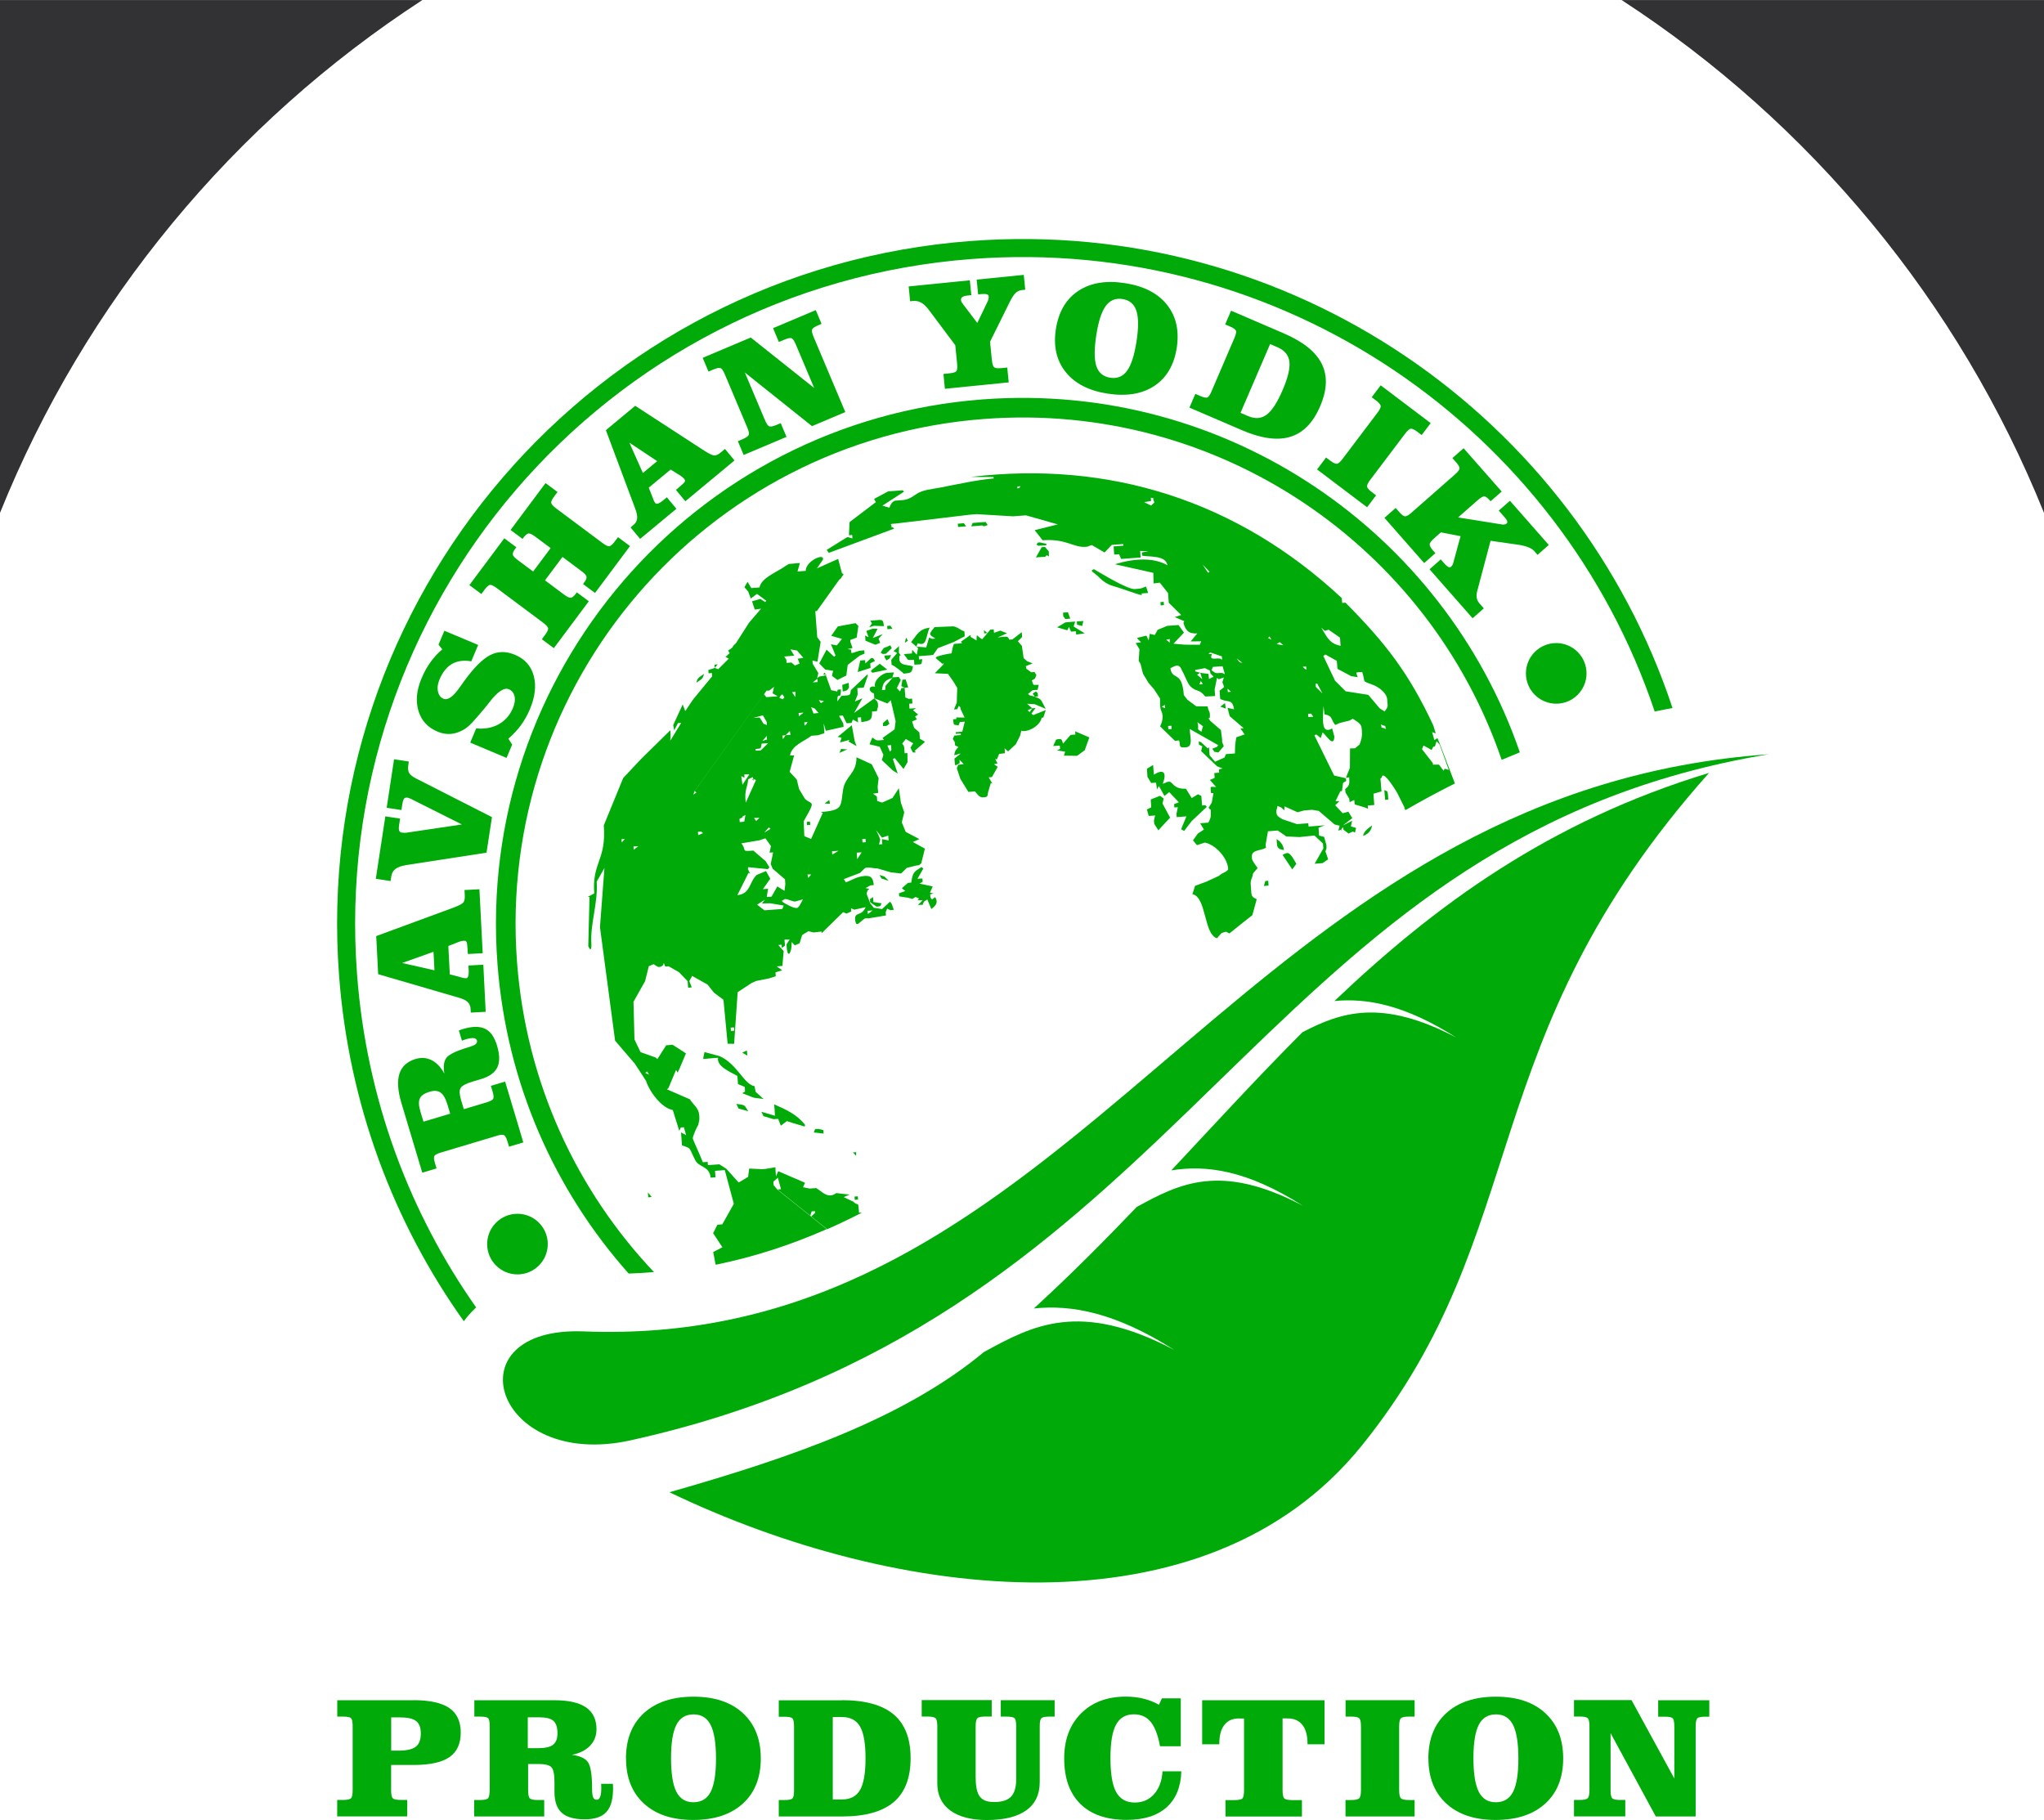 <?xml version="1.0" encoding="UTF-8"?>
<!DOCTYPE svg PUBLIC "-//W3C//DTD SVG 1.1//EN" "http://www.w3.org/Graphics/SVG/1.1/DTD/svg11.dtd">
<!-- Creator: CorelDRAW 2018 (64-Bit) -->
<svg xmlns="http://www.w3.org/2000/svg" xml:space="preserve" width="21.709mm" height="19.331mm" version="1.1" style="shape-rendering:geometricPrecision; text-rendering:geometricPrecision; image-rendering:optimizeQuality; fill-rule:evenodd; clip-rule:evenodd"
viewBox="0 0 29.333 26.119"
 xmlns:xlink="http://www.w3.org/1999/xlink">
 <defs>
  <style type="text/css">
   <![CDATA[
    .fil0 {fill:#323234}
    .fil1 {fill:#00AB09}
    .fil2 {fill:#00AB09;fill-rule:nonzero}
   ]]>
  </style>
 </defs>
 <g id="Layer_x0020_1">
  <path class="fil0" d="M-0 0l6.062 0c-2.707,1.76 -4.841,4.327 -6.062,7.36l0 -7.36zm29.333 0l0 7.36c-1.221,-3.033 -3.355,-5.6 -6.062,-7.36l6.062 0z"/>
  <g id="_875692320">
   <g>
    <path class="fil1" d="M24.526 11.091c-3.422,3.841 -2.493,6.57 -4.985,9.656 -2.246,2.781 -6.689,2.228 -9.934,0.667 1.78,-0.507 3.368,-1.062 4.513,-2.012 0.697,-0.381 1.371,-0.746 2.732,-0.03 -0.845,-0.538 -1.477,-0.652 -2.016,-0.595 0.519,-0.474 1.005,-0.964 1.477,-1.457 0.606,-0.331 1.197,-0.642 2.381,-0.019 -0.803,-0.512 -1.387,-0.586 -1.885,-0.506 0.629,-0.671 1.242,-1.341 1.882,-1.982 0.551,-0.288 1.135,-0.488 2.206,0.075 -0.73,-0.465 -1.279,-0.569 -1.747,-0.523 1.451,-1.381 3.087,-2.579 5.376,-3.274z"/>
    <path class="fil1" d="M25.382 10.824c-6.932,0.487 -9.371,6.98 -14.938,8.119 -0.644,0.132 -1.329,0.192 -2.068,0.163 -1.915,-0.075 -1.293,1.999 0.674,1.563 0.443,-0.098 0.865,-0.211 1.267,-0.338 6.946,-2.187 8.047,-8.344 15.065,-9.507z"/>
    <path class="fil2" d="M7.123 16.301l-0.792 0.237c-0.056,0.017 -0.089,0.034 -0.098,0.052 -0.009,0.018 -0.006,0.053 0.01,0.104l0.022 0.073 -0.205 0.061 -0.299 -0.998c-0.053,-0.176 -0.062,-0.317 -0.029,-0.422 0.034,-0.105 0.111,-0.175 0.233,-0.212 0.081,-0.024 0.158,-0.018 0.23,0.018 0.072,0.037 0.132,0.101 0.182,0.192 -0.018,-0.102 -0.007,-0.178 0.03,-0.227 0.038,-0.049 0.143,-0.1 0.316,-0.151 0.052,-0.016 0.087,-0.031 0.104,-0.045 0.017,-0.015 0.023,-0.033 0.017,-0.053 -0.006,-0.02 -0.022,-0.03 -0.05,-0.033 -0.027,-0.002 -0.066,0.004 -0.116,0.019 -0.005,0.001 -0.013,0.004 -0.024,0.009 -0.011,0.004 -0.019,0.007 -0.025,0.009l-0.044 -0.147c0.006,-0.002 0.016,-0.005 0.029,-0.01 0.013,-0.005 0.022,-0.008 0.028,-0.01 0.135,-0.04 0.241,-0.042 0.319,-0.004 0.078,0.037 0.135,0.118 0.172,0.242 0.039,0.131 0.041,0.236 0.004,0.312 -0.037,0.076 -0.115,0.133 -0.234,0.168l-0.121 0.036c-0.097,0.029 -0.154,0.061 -0.173,0.094 -0.019,0.034 -0.016,0.091 0.008,0.172l0.039 0.13 0.324 -0.097c0.057,-0.017 0.089,-0.034 0.098,-0.053 0.009,-0.018 0.006,-0.053 -0.009,-0.103l-0.025 -0.082 0.205 -0.061 0.261 0.873 -0.205 0.061 -0.022 -0.073c-0.015,-0.051 -0.032,-0.082 -0.049,-0.092 -0.018,-0.01 -0.055,-0.007 -0.111,0.01zm-0.663 -0.32l-0.038 -0.127c-0.027,-0.089 -0.06,-0.148 -0.099,-0.175 -0.039,-0.028 -0.093,-0.032 -0.159,-0.012 -0.073,0.022 -0.12,0.054 -0.139,0.096 -0.019,0.042 -0.017,0.105 0.009,0.19l0.043 0.143 0.385 -0.115zm-0.238 -2.323l-0.451 0.161 0.464 0.105 -0.014 -0.266zm0.706 0.021l-0.214 0.011 -0.004 -0.068c-0.003,-0.057 -0.008,-0.092 -0.015,-0.105 -0.007,-0.012 -0.019,-0.018 -0.037,-0.017 -0.012,0.001 -0.023,0.002 -0.034,0.004 -0.011,0.002 -0.021,0.005 -0.031,0.009l-0.159 0.062 0.021 0.407 0.147 0.039c0.023,0.007 0.04,0.012 0.053,0.014 0.013,0.002 0.024,0.003 0.034,0.003 0.014,-0.001 0.023,-0.01 0.03,-0.029 0.006,-0.019 0.009,-0.045 0.007,-0.079l-0.004 -0.075 0.214 -0.011 0.034 0.676 -0.214 0.011 -0.003 -0.056c-0.002,-0.038 -0.016,-0.07 -0.041,-0.095 -0.026,-0.025 -0.066,-0.045 -0.122,-0.061l-1.163 -0.339 -0.028 -0.547 1.119 -0.412c0.074,-0.028 0.118,-0.052 0.133,-0.073 0.015,-0.021 0.021,-0.053 0.019,-0.097l-0.004 -0.079 0.214 -0.011 0.047 0.917zm-1.101 -1.264c-0.066,0.01 -0.116,0.028 -0.15,0.053 -0.034,0.025 -0.054,0.06 -0.061,0.104l-0.011 0.071 -0.212 -0.032 0.137 -0.896 0.212 0.032 -0.013 0.083c-0.007,0.043 -0.007,0.072 -0.001,0.089 0.006,0.016 0.02,0.026 0.04,0.029 0.016,0.002 0.035,0.003 0.057,0.002 0.001,0 0.001,0 0.002,0l0.801 -0.119 -0.729 -0.366c-0.012,-0.005 -0.022,-0.01 -0.031,-0.013 -0.009,-0.003 -0.016,-0.005 -0.022,-0.006 -0.021,-0.003 -0.037,0.002 -0.048,0.015 -0.01,0.014 -0.019,0.043 -0.026,0.088l-0.011 0.075 -0.212 -0.032 0.106 -0.696 0.212 0.032 -0.008 0.054c-0.007,0.047 -0.003,0.084 0.014,0.112 0.016,0.027 0.051,0.055 0.105,0.081l1.082 0.551 -0.078 0.51 -1.155 0.178zm0.922 -1.761l0.085 -0.202c0.121,0.012 0.229,-0.007 0.322,-0.059 0.093,-0.051 0.161,-0.129 0.205,-0.233 0.026,-0.063 0.034,-0.119 0.023,-0.168 -0.011,-0.049 -0.038,-0.083 -0.081,-0.101 -0.067,-0.028 -0.158,0.03 -0.272,0.176 -0.037,0.048 -0.066,0.085 -0.089,0.111 -0.071,0.086 -0.129,0.152 -0.172,0.197 -0.044,0.045 -0.08,0.075 -0.108,0.091 -0.066,0.039 -0.13,0.06 -0.192,0.066 -0.063,0.005 -0.126,-0.006 -0.191,-0.033 -0.14,-0.059 -0.232,-0.158 -0.274,-0.298 -0.042,-0.14 -0.028,-0.295 0.044,-0.466 0.036,-0.087 0.079,-0.164 0.128,-0.232 0.048,-0.068 0.105,-0.13 0.17,-0.185l-0.054 -0.067 0.084 -0.2 0.485 0.204 -0.099 0.235c-0.108,-0.019 -0.2,-0.006 -0.276,0.037 -0.075,0.043 -0.135,0.118 -0.18,0.224 -0.026,0.062 -0.034,0.12 -0.022,0.172 0.011,0.052 0.038,0.087 0.079,0.104 0.062,0.026 0.142,-0.031 0.239,-0.172 0.024,-0.034 0.043,-0.061 0.057,-0.08 0.14,-0.194 0.265,-0.319 0.375,-0.375 0.11,-0.056 0.228,-0.057 0.355,-0.004 0.141,0.059 0.231,0.16 0.269,0.301 0.039,0.142 0.02,0.303 -0.056,0.484 -0.035,0.082 -0.078,0.158 -0.128,0.227 -0.051,0.069 -0.111,0.133 -0.18,0.192l0.055 0.085 -0.081 0.191 -0.52 -0.219zm0.489 -2.929l0.172 0.128 -0.015 0.02c-0.027,0.036 -0.039,0.064 -0.036,0.084 0.003,0.02 0.028,0.047 0.073,0.081l0.219 0.163 0.251 -0.336 -0.219 -0.163c-0.046,-0.034 -0.079,-0.05 -0.099,-0.047 -0.02,0.003 -0.044,0.023 -0.071,0.059l-0.014 0.019 -0.172 -0.128 0.502 -0.673 0.172 0.128 -0.046 0.061c-0.032,0.042 -0.046,0.073 -0.045,0.093 0.002,0.02 0.026,0.048 0.073,0.083l0.662 0.494c0.047,0.035 0.081,0.051 0.101,0.047 0.02,-0.004 0.046,-0.026 0.077,-0.069l0.046 -0.061 0.172 0.128 -0.502 0.673 -0.172 -0.128 0.014 -0.019c0.027,-0.036 0.039,-0.064 0.036,-0.085 -0.003,-0.021 -0.027,-0.048 -0.073,-0.082l-0.272 -0.203 -0.251 0.336 0.272 0.203c0.046,0.034 0.079,0.05 0.099,0.047 0.02,-0.003 0.044,-0.022 0.071,-0.058l0.015 -0.02 0.172 0.128 -0.502 0.673 -0.172 -0.128 0.045 -0.061c0.03,-0.041 0.046,-0.071 0.046,-0.091 -0,-0.02 -0.025,-0.049 -0.075,-0.087l-0.662 -0.494c-0.048,-0.036 -0.081,-0.051 -0.1,-0.047 -0.019,0.004 -0.045,0.027 -0.077,0.07l-0.045 0.061 -0.172 -0.128 0.502 -0.673zm2.193 -1.108l-0.399 -0.265 0.194 0.435 0.205 -0.17zm0.406 0.578l-0.137 -0.165 0.052 -0.044c0.044,-0.037 0.069,-0.061 0.075,-0.074 0.006,-0.013 0.003,-0.026 -0.008,-0.04 -0.008,-0.009 -0.016,-0.017 -0.024,-0.024 -0.009,-0.007 -0.017,-0.014 -0.026,-0.02l-0.145 -0.09 -0.314 0.26 0.056 0.141c0.008,0.022 0.014,0.039 0.02,0.051 0.006,0.012 0.012,0.021 0.018,0.029 0.009,0.01 0.022,0.013 0.041,0.006 0.019,-0.006 0.041,-0.02 0.067,-0.041l0.058 -0.048 0.137 0.165 -0.521 0.432 -0.137 -0.165 0.043 -0.036c0.029,-0.024 0.047,-0.054 0.051,-0.09 0.004,-0.035 -0.004,-0.08 -0.024,-0.135l-0.424 -1.134 0.421 -0.35 1 0.65c0.067,0.042 0.113,0.063 0.138,0.063 0.025,-0.001 0.055,-0.015 0.089,-0.043l0.061 -0.051 0.137 0.165 -0.707 0.587zm0.938 -2.351l0.909 0.723 -0.263 -0.623c-0.024,-0.056 -0.045,-0.087 -0.065,-0.092 -0.019,-0.005 -0.053,0.002 -0.1,0.022l-0.079 0.033 -0.083 -0.198 0.613 -0.259 0.083 0.197 -0.049 0.021c-0.049,0.021 -0.077,0.04 -0.086,0.058 -0.009,0.018 -0.001,0.055 0.021,0.109l0.455 1.078 -0.478 0.202 -0.964 -0.77 0.288 0.682c0.023,0.054 0.044,0.085 0.063,0.091 0.019,0.007 0.054,0 0.102,-0.02l0.062 -0.026 0.083 0.197 -0.615 0.26 -0.083 -0.198 0.068 -0.029c0.049,-0.021 0.078,-0.041 0.087,-0.06 0.009,-0.019 0.002,-0.055 -0.021,-0.109l-0.321 -0.761c-0.022,-0.053 -0.043,-0.083 -0.063,-0.09 -0.019,-0.007 -0.054,-0 -0.104,0.021l-0.068 0.029 -0.083 -0.197 0.69 -0.292zm2.549 -0.404c-0.034,-0.045 -0.069,-0.078 -0.105,-0.098 -0.036,-0.019 -0.074,-0.027 -0.115,-0.023l-0.043 0.004 -0.021 -0.213 0.878 -0.088 0.021 0.213 -0.051 0.005c-0.035,0.004 -0.06,0.011 -0.076,0.021 -0.016,0.011 -0.022,0.025 -0.021,0.044 0.001,0.008 0.003,0.016 0.007,0.025 0.004,0.008 0.011,0.02 0.021,0.033l0.206 0.271 0.149 -0.31c0.005,-0.011 0.009,-0.023 0.012,-0.037 0.003,-0.014 0.003,-0.027 0.002,-0.038 -0.001,-0.012 -0.01,-0.021 -0.027,-0.026 -0.017,-0.005 -0.04,-0.006 -0.068,-0.004l-0.056 0.006 -0.021 -0.213 0.676 -0.068 0.021 0.213 -0.047 0.005c-0.034,0.004 -0.064,0.017 -0.089,0.04 -0.026,0.023 -0.054,0.066 -0.086,0.13l-0.283 0.572 0.026 0.261c0.006,0.058 0.017,0.093 0.034,0.106 0.017,0.013 0.052,0.016 0.105,0.011l0.082 -0.008 0.021 0.213 -0.916 0.092 -0.021 -0.213 0.086 -0.009c0.05,-0.005 0.082,-0.014 0.097,-0.028 0.015,-0.014 0.019,-0.052 0.013,-0.114l-0.026 -0.261 -0.385 -0.515zm2.787 -0.149c-0.101,-0.016 -0.182,0.017 -0.242,0.099 -0.06,0.081 -0.106,0.221 -0.136,0.417 -0.031,0.2 -0.031,0.349 0,0.445 0.032,0.096 0.097,0.152 0.198,0.168 0.102,0.016 0.182,-0.017 0.242,-0.098 0.06,-0.081 0.105,-0.221 0.136,-0.418 0.031,-0.199 0.031,-0.347 -0.001,-0.444 -0.032,-0.097 -0.097,-0.153 -0.198,-0.169zm-0.958 0.429c0.039,-0.247 0.146,-0.43 0.322,-0.546 0.176,-0.117 0.4,-0.153 0.671,-0.111 0.27,0.042 0.471,0.146 0.602,0.311 0.131,0.165 0.177,0.371 0.139,0.619 -0.039,0.247 -0.146,0.429 -0.322,0.545 -0.176,0.116 -0.4,0.152 -0.672,0.11 -0.269,-0.042 -0.47,-0.146 -0.601,-0.311 -0.131,-0.165 -0.178,-0.37 -0.139,-0.616zm3.269 0.063c0.278,0.119 0.46,0.265 0.546,0.437 0.086,0.172 0.078,0.375 -0.023,0.61 -0.101,0.236 -0.244,0.382 -0.428,0.438 -0.184,0.056 -0.415,0.025 -0.692,-0.094l-0.756 -0.325 0.085 -0.197 0.07 0.03c0.046,0.02 0.079,0.027 0.098,0.023 0.019,-0.005 0.04,-0.033 0.062,-0.084l0.004 -0.01 0.326 -0.759c0.023,-0.054 0.031,-0.09 0.022,-0.109 -0.008,-0.018 -0.037,-0.038 -0.086,-0.059l-0.068 -0.029 0.085 -0.197 0.756 0.325zm-0.619 1.141l0.109 0.047c0.101,0.043 0.189,0.036 0.265,-0.02 0.076,-0.057 0.152,-0.174 0.229,-0.352 0.076,-0.177 0.109,-0.313 0.098,-0.408 -0.011,-0.094 -0.067,-0.163 -0.168,-0.207l-0.109 -0.047 -0.424 0.986zm2.728 0.148l-0.129 0.171 -0.059 -0.045c-0.043,-0.033 -0.075,-0.048 -0.096,-0.046 -0.021,0.002 -0.048,0.026 -0.083,0.072l-0.498 0.659c-0.035,0.046 -0.051,0.08 -0.047,0.101 0.004,0.021 0.027,0.047 0.07,0.079l0.059 0.045 -0.129 0.171 -0.718 -0.543 0.129 -0.171 0.06 0.045c0.042,0.032 0.074,0.047 0.095,0.045 0.021,-0.002 0.049,-0.026 0.084,-0.073l0.498 -0.659c0.035,-0.046 0.05,-0.079 0.047,-0.099 -0.003,-0.02 -0.027,-0.047 -0.069,-0.079l-0.06 -0.045 0.129 -0.171 0.718 0.543zm1.021 0.98l-0.161 0.141 -0.009 -0.01c-0.032,-0.037 -0.058,-0.057 -0.078,-0.06 -0.02,-0.003 -0.052,0.015 -0.098,0.055l-0.281 0.247 0.625 0.1c0.016,0.003 0.03,0.003 0.042,0.001 0.012,-0.002 0.022,-0.007 0.029,-0.013 0.01,-0.009 0.013,-0.021 0.008,-0.035 -0.005,-0.015 -0.017,-0.034 -0.037,-0.056l-0.084 -0.095 0.161 -0.141 0.557 0.634 -0.161 0.142 -0.051 -0.058c-0.018,-0.02 -0.046,-0.037 -0.084,-0.052 -0.039,-0.015 -0.086,-0.027 -0.141,-0.035l-0.398 -0.057 -0.189 0.711c-0.012,0.042 -0.015,0.078 -0.01,0.107 0.005,0.029 0.019,0.057 0.041,0.083l0.061 0.069 -0.161 0.142 -0.618 -0.703 0.161 -0.142 0.047 0.054c0.025,0.029 0.046,0.046 0.061,0.054 0.016,0.008 0.029,0.007 0.04,-0.003 0.008,-0.007 0.014,-0.015 0.019,-0.023 0.005,-0.008 0.009,-0.017 0.011,-0.027l0.106 -0.388 -0.282 -0.055 -0.095 0.084c-0.044,0.039 -0.066,0.068 -0.066,0.089 -0.001,0.021 0.016,0.05 0.049,0.089l0.033 0.037 -0.161 0.142 -0.57 -0.649 0.161 -0.142 0.05 0.057c0.035,0.04 0.063,0.061 0.083,0.063 0.02,0.002 0.053,-0.016 0.097,-0.055l0.62 -0.545c0.044,-0.039 0.066,-0.069 0.067,-0.088 0.001,-0.02 -0.017,-0.05 -0.053,-0.091l-0.05 -0.057 0.161 -0.141 0.547 0.622z"/>
    <path class="fil1" d="M20.151 11.595l0.016 0.032c0.235,-0.136 0.472,-0.264 0.712,-0.384l-0.221 -0.581 -0.03 -0.07 -0.044 0.029 -0.032 -0.115 0.052 0.019 -0.035 -0.115c-0.346,-0.743 -0.684,-1.183 -1.261,-1.762l-0.047 0.004 -0.004 -0.047 -0.002 -0.023c-1.495,-1.395 -3.333,-1.977 -5.326,-1.738l0.329 0.001 0.002 0.021c-0.217,0.016 -0.539,0.086 -0.764,0.13 -0.124,0.024 -0.258,0.032 -0.347,0.095 -0.131,0.092 -0.158,0.082 -0.299,0.093 -0.04,0.003 -0.076,0.062 -0.086,0.101l-0.101 -0.029 0.308 -0.199 -0.014 -0.022 -0.211 0.016 -0.203 0.109 0.027 0.045 -0.378 0.287 -0.009 0.189 0.047 -0.004 0 0 0.003 0.05 -0.072 -0.021 -0.298 0.185 0.032 0.042 0.939 -0.348c-0.099,-0.077 -0.004,0.039 -0.051,-0.063l0.017 -0.005 0.052 -0.004 1.072 -0.128 0.093 -0.007 0.52 0.031 0.187 -0.014 0.456 0.13 -0.332 0.083 0.03 0.037 0.084 0.108c0.344,-0.026 0.442,0.108 0.618,0.094 0.054,-0.004 0.027,-0.01 0.089,-0.025l0.182 0.106 0.104 -0.109 0.164 -0.012 0.002 0.023 -0.14 0.011 0.009 0.117 0.07 -0.005 0.029 0.068 0.21 -0.016 0.07 -0.005 -0.007 -0.094 0.12 0.005 -0.095 0.016 0.004 0.047c0.128,0.02 0.337,-0.004 0.363,0.137 -0.192,-0.109 -0.462,-0.105 -0.753,-0.014l0.55 0.123 0.004 0.152 0.089 -0.011 0.118 0.149 0.011 0.14 0.178 0.175 -0.092 0.03 0.136 0.059 -0.012 0.026c0.033,0.105 0.07,0.156 0.199,0.15l-0.095 0.114 0.151 -0.001 -0.02 0.049 -0.218 -0.001 -0.16 -0.014 0.151 -0.159 -0.078 -0.109 -0.163 0.012 -0.137 0.057 -0.041 0.074 -0.072 -0.017 -0.016 0.094 -0.032 -0.068 -0.136 0.033c0.064,0.082 0.093,0.055 -0.018,0.073l0.054 0.09 -0.011 0.166 0.027 0.045 0.034 0.138 0.081 0.135 0.077 0.088 0.087 0.133 0.003 0.119c0.015,0.096 0.027,0.051 0.034,0.138 0.003,0.044 -0.014,0.105 -0.036,0.144l0.215 0.209 0.056 -0.008c0.027,0.054 -0.016,0.109 0.081,0.101l0.023 -0.002c0.107,-0.008 0.05,-0.169 0.051,-0.262l0.407 0.231 -0.012 0.023 -0.072 0.029 0.03 0.044 0.057 0.01 0.078 -0.09c-0.02,-0.061 -0.027,-0.042 -0.023,-0.092l-0.018 -0.14 -0.151 -0.13c-0.068,-0.099 0.002,0.023 -0.007,-0.094 -0.005,-0.061 -0.017,-0.023 -0.032,-0.115l-0.164 -0.002 -0.126 -0.093 -0.052 -0.067c-0.027,-0.365 -0.164,-0.2 -0.193,-0.385 0.083,-0.048 0.132,-0.065 0.167,0.034 0.041,0.066 0.079,0.19 0.128,0.233 0.084,0.075 0.114,0.024 0.206,0.138l0.141 -0.007 -0.007 -0.094 0.034 -0.167 0.025 0.02 0.073 -0.026 -0.021 0.07 0.026 0.067 -0.066 0.054 0.009 0.117c0.104,0.059 0.174,-0.011 0.199,0.15l-0.094 -0.022 0.031 0.12 0.201 0.173 -0.047 0.003 0.06 0.085 -0.12 0.043 -0.016 0.113 -0.003 0.118 -0.082 0.006 -0.047 0.004 -0.02 0.048 -0.136 0.061 -0.078 -0.092 -0.009 -0.117 -0.017 0.018 -0.097 -0.09 -0.034 -0.011 0.004 0.047 0.048 0.024 -0.017 0.068 0.228 0.218 0.079 0.031 -0.052 0.014 0.004 0.047 -0.07 0.005 0.005 0.07 -0.068 0.029 0.089 0.102c-0.096,-0.002 -0.08,-0.024 -0.074,0.085l0.036 0.002 -0.025 0.138 -0.045 0.071c0.039,0.062 0.026,-0.019 0.032,0.071 0.005,0.066 -0.013,0.104 -0.036,0.144l-0.117 0.009 0.054 0.09 -0.086 0.057 -0.071 0.098 0.057 0.069 0.114 -0.037c0.142,0.027 0.321,0.208 0.334,0.374 0.003,0.044 -0.085,0.055 -0.133,0.104l-0.182 0.084 -0.16 0.059 -0.038 0.12c0.203,0.038 0.162,0.578 0.353,0.632l0.065 -0.075 0.063 -0.019 0.05 0.025c0.109,-0.089 0.219,-0.176 0.329,-0.262l0 -0 0.063 -0.229c-0.038,-0.022 -0.072,-0.026 -0.077,-0.088l-0.009 -0.117c-0.006,-0.085 0.022,-0.084 0.034,-0.167l0.065 -0.075c-0.023,-0.036 -0.078,-0.1 -0.081,-0.135l-0.002 -0.023c-0.008,-0.108 0.124,-0.088 0.202,-0.133l-0.004 -0.047 0.033 -0.19 0.14 -0.011 0.124 0.085 0.189 0.009 0.215 -0.022 0.121 0.114 0.006 0.071 -0.125 0.22 0.114 -0.009 0.08 -0.055 -0.039 -0.113c0.009,-0.031 0.022,-0.041 0.013,-0.094l-0.032 -0.115 -0.072 -0.018 -0.008 -0.114 0.091 -0.034 -0.047 0.004 -0.187 0.014 -0.004 -0.047 -0.163 0.012 -0.211 -0.071c-0.041,-0.029 -0.079,-0.038 -0.084,-0.095 -0.004,-0.049 0.006,-0.031 0.016,-0.095l0.049 0.02 0.05 0.043 0.001 -0.057 0.188 0.085 0.093 -0.026 0.117 -0.009 0.095 0.016 0.226 0.194 0.072 0.018 -0.018 0.072c0.112,-0.052 -0.016,0.049 0.067,-0.052l0.008 0.038 0.071 0.054 0.063 -0.029 0.029 0.017 0.017 -0.067 -0.075 -0.024 0.018 -0.08 -0.132 0.067 0.134 -0.105 -0.056 -0.092 -0.081 0.022 -0.108 -0.114 0.061 -0.06 -0.056 -0.001 0.069 -0.141 0.023 -0.002 0.016 -0.117 0.044 -0.029 -0.003 -0.047 0.047 -0.004c0.006,0.105 0.001,0.119 -0.058,0.169l0.004 0.047 0.054 0.09 0.006 0.051 0.066 -0.033 0.007 0.064 0.142 0.043 0.049 0.02 -0.004 -0.047 0.094 -0.007 -0.002 -0.023 -0.01 -0.139 0.115 -0.033 -0.011 -0.14c-0.007,-0.089 -0.008,-0.008 0.018,-0.072 0.015,-0.066 0.125,0.075 0.217,0.23l0.109 0.218c0.005,0.012 0.008,0.024 0.011,0.034l0.004 -0.003 -0.016 -0.032zm-9.001 5.472l0 0 0.718 0.574c0.168,-0.074 0.335,-0.154 0.499,-0.238 -0.013,-0.001 -0.027,-0.002 -0.04,-0.001l-0.005 -0.07c-0.005,-0.067 -0.011,-0.042 -0.052,-0.066l-0.025 -0.022 -0.137 -0.065 0.085 -0.036 -0.192 -0.022c-0.123,0.092 -0.21,-0.029 -0.288,-0.072l-0.094 0.007 -0.095 -0.019 0.029 -0.064 -0.385 -0.166 -0.032 0.074 -0.007 -0.094 -0.001 -0.037 -0.141 0.024 -0.047 0.004 -0.189 -0.009 -0.015 0.119 -0.135 0.081 -0.179 -0.198 -0.099 -0.063 -0.164 0.012 -0.004 -0.047 -0.07 0.005c-0.021,-0.066 -0.142,-0.322 -0.143,-0.342 -0.002,-0.03 0.061,-0.17 0.079,-0.194 0.008,-0.053 0.019,-0.056 0.015,-0.119l-0.002 -0.023c-0.008,-0.102 -0.083,-0.143 -0.134,-0.225l-0.329 -0.143 0.021 -0.017 0.11 -0.261 0.022 0.038 0.026 -0.053 0.094 -0.223 -0.191 -0.123 -0.093 0.007 -0.126 0.198 -0.025 -0.022 -0.217 -0.078 -0.087 -0.182 -0.014 -0.54 0.166 -0.295 0.054 -0.216 0.068 -0.029c0.02,0.012 0.061,0.042 0.074,0.041 0.111,-0.008 0.046,-0.12 0.094,-0.007l0.047 -0.004 0.147 0.083 0.127 0.131 0.007 0.094 0.052 -0.005 -0.035 -0.09 0.041 -0.074 0.221 0.124 0.091 0.115 0.137 0.103 0.06 0.631 0.093 0.001 0.051 -0.741 0.202 -0.133 0.068 -0.029 0.185 -0.037 0.092 -0.03 -0.005 -0.055 0.098 -0.03 -0.081 -0.056 0.083 -0.007 0.018 -0.212 -0.077 -0.088 0.047 -0.004 0.004 0.047c0.064,-0.055 0.044,-0 0.038,-0.12l0.074 -0.003 -0.045 0.071 0.005 0.07c0.023,0.142 0.066,0.02 0.067,-0.052l0.001 -0.052 0.046 0.048 0.068 -0.029 0.038 -0.12 0.09 -0.054 0.072 0.018 0.116 -0.013 0 0.025 0.309 -0.303 0.049 0.02 0.068 -0.029 -0.004 -0.047 0.049 0.02 0.162 -0.036c-0.061,0.139 -0.16,0.062 -0.151,0.176 0.013,0.176 0.105,-0.054 0.187,-0.014l0.255 -0.043 -0.004 -0.047 0.021 -0.051 0.047 0.022 0.049 -0.005 -0.033 -0.091 -0.022 -0.026 -0.113 0.106 -0.119 -0.018 -0.052 -0.064 -0.052 -0.138 0.014 -0.047 0.026 -0.021 -0.055 -0.013 0.071 -0.039 0.047 -0.004c-0.009,-0.096 -0.036,-0.138 -0.127,-0.131 -0.128,0.01 -0.181,0.062 -0.275,0.091l-0.027 -0.046 0.229 -0.087c0.025,-0.019 0.073,-0.076 0.088,-0.077 0.081,-0.006 0.092,0.011 0.165,0.011l0.192 0.056 0.146 0.017 0.084 -0.081 0.138 -0.034c0.096,-0.014 0,0.012 0.068,-0.029l0.053 -0.213 -0.173 -0.095 0.094 -0.042 -0.196 -0.103 -0.057 -0.137 0.036 -0.144 -0.048 -0.135 -0.03 -0.211 -0.091 0.14 -0.148 0.066 -0.071 -0.023 -0.006 -0.066 -0.055 -0.038 0.051 -0.009 0.023 -0.002 -0.007 -0.093 0.014 -0.119 -0.098 -0.199 -0.22 -0.101c0.003,0.238 -0.161,0.264 -0.193,0.469 -0.037,0.237 0.007,0.292 -0.322,0.317l0.032 0.011 -0.168 0.375 -0.097 -0.04 -0.01 -0.211c0.017,-0.04 0.12,-0.2 0.117,-0.243 -0.003,-0.036 -0.058,-0.036 -0.101,-0.086l-0.081 -0.135 -0.034 -0.138 -0.102 -0.11 0.064 -0.235 -0.059 -0.001c0.028,-0.148 0.202,-0.199 0.308,-0.282l0.094 -0.007 0 0 0.092 -0.03 -0.011 -0.14 0.031 0.106 0.255 -0.057 -0.004 -0.047 -0.061 -0.11 0.053 -0.007 0.056 0.113 0.07 -0.005 0.02 -0.048 0.074 0.041 -0.005 -0.07 0.047 -0.004 0.005 0.07c0.116,-0.019 0.16,-0.022 0.153,-0.153l0.07 -0.005c0.01,-0.064 0.02,-0.046 0.016,-0.095 -0.004,-0.052 -0.022,-0.05 -0.054,-0.09l0.189 0.075 0.048 -0.046 0.07 0.3 -0.015 0.118 -0.173 0.123 0.02 0.029 -0.07 0.005c-0.052,0.004 -0.053,-0.015 -0.097,-0.04l-0.04 0.097 0.147 0.035 0.052 0.115 -0.022 0.077 0.157 0.148 0.071 0.045 -0.069 -0.207 0.025 -0.016 0.127 0.157 0.058 -0.098 -0.002 -0.131 -0.04 0.003 -0.005 -0.07c-0.003,-0.045 -0.011,-0.041 -0.029,-0.068l0.051 -0.066 0.106 0.061 -0.039 0.063 0.035 0.07 0.044 -0.003 -0.02 -0.02 0.15 -0.131 -0.073 -0.043 -0.008 -0.092 -0.075 -0.065 -0.03 -0.092 0.07 -0.03 -0.027 -0.04 0.044 -0.03 -0.074 -0.061 0.044 -0.03 -0.094 0.007 -0.005 -0.07 0.047 -0.004 -0.005 -0.07 -0.047 0.004 -0.049 -0.02 -0.011 -0.14 0.052 -0.005 -0.037 -0.114 -0.047 0.004 -0.015 0.092 0.048 0.024 -0.047 0.004 -0.02 0.049 -0.046 -0.048 0.057 -0.117 -0.029 -0.044 -0.092 0.006 0.023 -0.071 -0.098 0.006c-0.064,0.005 -0.201,0.106 -0.173,0.201 -0.089,-0.029 -0.109,0.066 -0.016,0.095l0.005 0.07 -0.29 0.21 0.119 -0.21 -0.107 0.045 0.039 -0.098 -0.004 -0.094 0.091 -0.007 0.058 -0.169 -0.002 -0.023 -0.241 0.23c-0.01,0.053 -0,0.071 -0.065,0.075l-0.023 0.002 -0.047 0.004 -0.059 0.08c0,-0.169 0.051,0.011 0.052,-0.173l-0.047 0.004 -0.006 0.026 -0.087 -0.019 -0.09 -0.252 -0.026 0.022 0.055 0.013 -0.073 0.016c-0.045,0.003 -0.041,0.01 -0.068,0.029l0.018 -0.072 -0.081 -0.135 -0.004 -0.047 0.072 0.018 0.046 -0.286 -0.049 -0.066 -0.028 -0.374 0.023 -0.002 0.319 -0.447 0.026 -0.022 0.017 -0.029 0.022 -0.025 -0.025 -0.022 -0.054 -0.203 -0.304 0.136 0.085 -0.124c0.031,-0.103 -0.245,0.014 -0.247,0.16l-0.117 0.009 0.034 -0.122 -0.159 0.014 -0.045 0.027c-0.113,0.085 -0.349,0.167 -0.376,0.31l-0.117 0.009 -0.054 -0.09 -0.045 0.077 0.055 0.064 0.036 0.099 0.089 -0.067 0.133 0.098 -0.014 0.02 -0.071 -0.046 -0.119 0.035 0.039 0.118 0.091 -0.012 -0.173 0.201 -0.189 0.296c-0.072,0.062 -0.014,0.042 -0.112,0.104l0.023 0.036 -0.06 0.056 0.048 0.023 -0.153 0.153 -0.049 -0.02 0.043 -0.05 -0.047 0.004 0.004 0.047 -0.092 0.03 0.004 0.047 0.047 -0.004 0.004 0.047 -0.275 0.334 -0.111 0.165 -0.037 -0.095 -0.136 0.296 0.015 0.076 0.053 -0.104 0.047 -0.004 -0.157 0.256 0.005 -0.08 -0.004 -0.07 -0.416 0.408 -0.261 0.278 -0.278 0.679c0.038,0.509 -0.172,0.526 -0.137,0.977l-0.093 0.049 0.025 0.003 -0.018 0.704c0.04,0.096 0.048,0.015 0.045,-0.027 -0.021,-0.287 0.097,-0.589 0.076,-0.898l0.111 -0.196 -0.064 0.849 0.217 1.629 0.284 0.331 0.16 0.246c0.05,0.158 0.228,0.393 0.384,0.418l0.093 0.299 0.023 -0.048 0.043 -0.004 0.033 0.115 -0.074 -0.041 0.014 0.187c0.141,0.046 0.095,0.026 0.19,0.212 0.054,0.107 0.205,0.081 0.221,0.251l0.07 -0.005 -0.007 -0.093 0.14 -0.011 0.13 0.484 -0.166 0.295 -0.07 0.005 -0.061 0.122 0.133 0.202 -0.132 0.068 0.033 0.174 0.006 0.008 0.009 -0.002c0.55,-0.113 1.077,-0.286 1.585,-0.51l-0.718 -0.574zm0.718 0.574l-0.231 -0.185 0.231 0.185zm8.023 -7.18l0 0c-0.11,-0.044 -0.043,0.008 -0.075,-0.065 0.104,0.046 0.042,-0.01 0.075,0.065zm-3.506 -1.922l0 0 -0.002 -0.023 0.094 -0.007 -0.03 -0.092c-0.051,0.016 -0.052,0.027 -0.115,0.032l-0.047 0.004c-0.104,0.008 -0.498,-0.235 -0.586,-0.285 -0.072,0.03 -0.007,0.032 0.086,0.129 0.045,0.046 0.116,0.091 0.171,0.106 0.122,0.034 0.36,0.126 0.429,0.137zm0.13 -1.397l0 0c0.102,0.025 -0.003,-0.044 0.052,0.067l-0.048 0.046 -0.099 -0.049 0.099 -0.017 -0.004 -0.047zm3.892 3.609l0 0 0.022 -0.053 0.116 0.064 0.024 -0.048 0.023 -0.002 0.024 -0.076 0.044 0.048 0.131 0.364 -0.058 -0.017 -0.017 0.029 -0.066 -0.088 -0.086 0.001 -0.002 -0.023 -0.156 -0.2zm-5.808 -3.77l0 0 0.047 -0.004 -0.022 0.026 -0.022 0.006 -0.002 -0.029zm-0.85 0.581l0 0 0.117 -0.009c-0.055,-0.064 -0,-0.044 -0.121,-0.038l0.004 0.047zm-1.435 9.652l0 0 -0.004 -0.047 -0.047 0.004 0.004 0.047 0.047 -0.004zm-3.011 -0.032l0 0 0.049 -0.005 -0.054 -0.066 0.005 0.07zm2.984 -0.648l0 0 -0.047 0.004 0.046 0.048 0.001 -0.052zm-0.609 -0.283l0 0 0.141 0.016 -0.003 -0.05 -0.072 -0.017 -0.046 0.002 -0.02 0.049zm-0.751 -0.296l0 0 0.03 0.062 0.143 0.043 0.067 -0.004 0.039 0.098 0.086 -0.066 0.071 0.023 0.185 0.055 0.006 -0.023c-0.117,-0.15 -0.264,-0.216 -0.445,-0.296l0.007 0.069 0.005 0.095 -0.192 -0.056zm-0.328 -0.047l0 0 0.139 0.038c-0.064,-0.101 -0.039,-0.084 -0.171,-0.105l0.032 0.067zm-0.435 -0.718l0 0 0.14 -0.011c-0.02,0.125 0.174,0.202 0.278,0.261l0.009 0.117 0.097 0.04 0.004 0.067 -0.041 0.023 0.166 0.065 0.141 0.019 -0.114 -0.103 -0.016 -0.081c-0.155,-0.029 -0.249,-0.322 -0.503,-0.432l-0.215 -0.058 -0.02 0.099 0.073 -0.005zm0.487 -0.085l0 0 0.074 0.043 -0.007 -0.074 -0.067 0.032zm2.537 -2.211l0 0 -0.021 0.025 0.074 -0.001 -0.068 0.071c0.108,-0.017 0.043,0.022 0.09,-0.054l0.045 -0.027 0.057 0.137c0.065,-0.051 0.103,-0.089 0.056,-0.171l-0.047 0.033 -0.021 -0.026 -0.004 -0.047 0.049 -0.014 -0.052 -0.01 0.039 -0.09 -0.189 -0.04 0.045 -0.027 -0.004 -0.047 -0.071 0.005 0.084 -0.147 -0.025 -0.022c-0.114,0.072 -0.125,0.074 -0.148,0.223l-0.047 0.004 -0.088 0.077 0.049 0.04 -0.091 0.033 0.004 0.044 0.118 0.018 0.072 0.018 0.045 -0.027 0.048 0.02zm-0.701 0.053l0 0c0.027,0.016 0.084,0.064 0.099,0.063 0.066,-0.005 0.043,-0.013 0.066,-0.047l-0.118 -0.019 -0.005 -0.07 -0.044 0.029 0.002 0.045zm0.162 -0.341l0 0 0.105 0.034 -0.06 -0.061 -0.071 -0.023 0.026 0.049zm-1.072 -0.812l0 0 0.004 0.047 0.047 -0.004 -0.004 -0.047 -0.047 0.004zm0.256 -0.264l0 0 0.077 0.004 -0.009 -0.054 -0.068 0.05zm3.302 -0.873l0 0 -0.02 0.049 0.094 -0.007 0.004 0.047 -0.044 0.022 0.117 0.019 -0.018 0.057 0.189 0.002 0.11 -0.08 0.066 -0.184 -0.204 -0.088 0.004 0.047 -0.07 0.005 -0.108 0.126c-0.011,-0.034 -0.011,-0.07 -0.052,-0.067 -0.066,0.005 -0.043,0.013 -0.067,0.052zm-2.974 0.096l0 0c-0.126,-0.001 -0.074,-0.029 -0.115,0.051l0.115 -0.051zm-0.106 -0.099l0 0 0.137 -0.037 -0.016 0.023 0.117 0.067 -0.027 -0.069 -0.042 -0.231 -0.203 0.167 0.056 0.011 -0.022 0.071zm2.767 -0.397l0 0 -0.02 -0.017 0.059 -0.08 -0.047 0.004 -0.075 -0.065 0.109 0.006 0.159 0.067 -0.059 -0.112 -0.021 -0.026 -0.029 -0.017 -0.049 -0.02 0.047 -0.004 -0.004 -0.047 -0.026 -0.024 -0.046 0.03 0.029 0.044 -0.072 -0.018 -0.024 -0.02 0.065 -0.054 0.072 -0.005 0.017 -0.072c-0.092,-0.001 -0.07,0.019 -0.099,-0.063l0.045 -0.027 0.02 -0.049 -0.027 -0.045 -0.047 0.004 -0.07 -0.051 -0.008 -0.037 0.098 -0.039 -0.079 -0.032 -0.05 -0.043 -0.025 -0.176 -0.058 -0.068 0.061 -0.06 -0.005 -0.07 -0.133 0.104 -0.047 0.004c-0.02,-0.049 -0.027,-0.045 -0.097,-0.04l-0.07 0.009 0.136 -0.061 -0.097 -0.038 -0.09 0.032 -0.005 -0.05 -0.047 0.004 -0.043 0.05 -0.05 -0.043 0.004 0.047 0.047 -0.004 -0.076 0.088c-0.085,-0.044 -0.079,-0.106 -0.081,0.018l-0.085 -0.052 -0.001 -0.028 -0.138 0.097 0.016 0.023 -0.117 0.009c-0.08,0.214 0.068,0.085 -0.245,0.183l-0.017 0.02 0.101 0.086 0.017 -0.019 -0.01 0.029 -0.12 0.122 0.189 0.009 0.079 0.112 0.054 0.09 -0.007 0.212 -0.04 0.097 0.047 -0.004 0.022 -0.048 0.023 0.021 0.002 0.023 0.059 0.124 -0.12 -0.002 0.002 0.023 -0.047 0.004c0.014,0.091 -0.009,0.072 0.077,0.088l0.02 -0.049 0.07 -0.005 -0.018 0.072 -0.018 0.072 -0.094 0.007 0.002 0.023 0.07 -0.005 0.002 0.023 -0.094 0.007 -0.022 0.05 0.029 0.044 0.004 0.047 0.048 0.024c-0.036,0.037 -0.05,0.051 -0.061,0.118l0.096 -0.026 -0.092 0.073 0.007 0.094 0.024 -0.002 0.045 -0.027 -0.004 -0.047 0.06 0.061 -0.078 0.011 -0.02 0.049 0.05 0.152 0.116 0.188 0.094 -0.007c0.038,0.038 0.057,0.09 0.124,0.085 0.065,-0.005 0.055,-0.022 0.065,-0.075l0.039 -0.131 0.023 0.009 -0.054 -0.09 0.047 -0.004 0.083 -0.147 -0.054 -0.038 0.051 -0.009 -0.033 -0.066 0.024 0.006 0.032 -0.078 0.084 -0.011 -0.005 -0.07 0.05 0.044 0.111 -0.103 0.061 -0.122 0.018 -0.072c0.079,0.031 0.268,-0.063 0.292,-0.186l0.023 -0.002 0.036 -0.108 -0.18 0.072zm-0.007 -0.094l0 0 -0.038 0.055 -0.03 -0.026 0.068 -0.029zm-2.143 0.256l0 0 0.048 -0.002 0.044 -0.029 -0.027 -0.069 -0.065 0.056 0 0.044zm0.136 -0.692l0 0 -0.099 0.113 -0.006 0.059 -0.047 0.004c0.017,-0.111 0.044,-0.142 0.151,-0.176zm-0.016 1.035l0 0 -0.021 0.025 -0.036 -0.09 0.052 -0.005 0.005 0.07zm-0.705 -0.934l0 0 0.007 0.094c0.069,-0.013 0.059,-0.015 0.09,-0.054l-0.005 -0.07 -0.092 0.03zm-0.648 -0.492l0 0 0.089 0.103 -0.08 0.014 0.027 0.069 -0.067 0.028 -0.05 -0.043 -0.07 0.005 -0.227 0.317 0.212 -0.242 -0.212 0.242 0.227 -0.317 -0.004 -0.047 -0.03 -0.044 0.144 -0.012 -0.054 -0.09 0.096 0.016zm-0.437 0.574l0 0 0.037 -0 0.069 -0.054 -0.021 0.093 0.073 0.043 -0.164 0.012 -0.031 -0.042 -0.996 1.389 0.025 0.022 -0.044 0.03 0.018 -0.052 1.033 -1.44zm0.183 0.103l0 0 0.017 -0.029 0.026 -0.021 0.029 0.044 -0.024 0.027 -0.049 -0.02zm1.605 -0.544l0 0 0.005 0.07c0.046,0.015 0.171,0.121 0.174,0.128 0.109,-0.011 0.116,-0.012 0.133,-0.104 -0.077,-0.03 -0.188,-0.005 -0.196,-0.103 -0.009,-0.117 0.061,0.005 -0.007,-0.094l0.003 -0.094 -0.08 0.072 0.054 0.024 -0.086 0.101zm-0.272 0.138l0 0 -0.022 0.025 0.025 0.022 0.213 -0.045 -0.108 -0.084 -0.109 0.082zm-0.025 -0.022l0 0 -0.004 -0.067 0.068 -0.032c-0.014,-0.017 -0.016,-0.046 -0.05,-0.043 -0.015,0.001 -0.064,0.058 -0.088,0.077l-0.004 -0.047 -0.07 0.005 -0.037 0.166 0.186 -0.06zm-2.499 0.212l0 0c0.056,-0.044 0.093,-0.045 0.108,-0.126 -0.056,0.044 -0.093,0.045 -0.108,0.126zm1.766 -0.274l0 0 0.081 0.084 0.115 0.019 -0.017 0.072 0.079 0.059 0.127 -0.063 0.021 -0.154 0.173 -0.132 0.068 -0.029 -0.004 -0.047 -0.024 0.002 -0.047 0.004 -0.092 0.03 -0.023 0.002 -0.004 -0.047 -0.051 -0.009 0.073 -0.016 -0.033 -0.091 0.001 -0.024 0.091 -0.034 0.024 -0.166 -0.04 -0.041 -0.255 0.047 -0.094 0.135 0.154 0.044 -0.074 0.093 -0.084 -0.016 0.066 0.162 -0.021 0.017 -0.108 -0.102 -0.106 0.199zm1.365 0.015l0 0c0.11,-0.011 0.094,0.017 0.111,-0.079l-0.047 0.004 -0.004 -0.047 0.047 -0.004 0.117 -0.009 0.043 -0.006 0.067 -0.096 0.228 -0.088 0.158 -0.083 -0.005 -0.07c-0.068,-0.019 -0.113,-0.084 -0.194,-0.071l-0.234 0.01c-0.015,0.02 -0.065,0.071 -0.063,0.099 0.002,0.029 0.047,0.044 0.075,0.065l-0.047 0.004 -0.044 -0.018 -0.041 0.141 -0.142 -0.011 0.02 -0.049c0.134,0.052 0.112,-0.088 0.171,-0.224 -0.156,0.025 -0.174,0.095 -0.266,0.208l0.075 0.065 0.025 0.021 -0.019 0.095 -0.065 -0.071 -0.004 0.053 -0.117 0.009 0.061 0.084 0.086 -0.001 0.005 0.07zm-0.359 -0.09l0 0 0.022 -0.047 -0.096 0.006 0.002 0.023 0.028 0.047 0.044 -0.029zm-0.099 -0.063l0 0 0.047 -0.004 0.084 -0.081 -0.023 -0.041c-0.095,0.055 -0.075,0.001 -0.137,0.108l0.029 0.017zm2.674 -0.389l0 0 0.029 0.068 0.07 -0.005 0.004 0.047 0.123 -0.017 -0.16 -0.099 0.023 -0.071 -0.047 0.004 -0.047 0.004 -0.047 0.004 -0.045 0.027 -0.074 0.044 0.147 0.043 0.023 -0.048zm-2.312 0.198l0 0 -0.027 -0.045 -0.017 0.075 0.044 -0.03zm-0.514 0.039l0 0 0.048 0.019 0.068 -0.027 -0.022 -0.061 0.059 -0.065 -0.143 0.057 0.069 -0.133 -0.071 -0.002 -0.091 0.034 0.033 0.087c-0.072,-0.02 -0.045,-0.054 -0.046,0.051l0.097 0.04zm2.942 -0.269l0 0 0.073 0.019 0.017 -0.072 -0.094 0.007 0.004 0.047zm-0.171 -0.081l0 0 0.073 -0.006 -0.033 -0.091 -0.07 0.005 0.002 0.048 0.029 0.044zm-2.508 0.095l0 0 -0.047 0.004 0.004 0.047 0.072 -0.007 -0.029 -0.044zm-0.304 0.023l0 0 0.068 -0.021 0.143 0.005c-0.01,-0.066 -0.006,-0.094 -0.077,-0.088l-0.119 0.01 0.024 0.039 -0.038 0.054zm-1.793 2.79l0 0 -0.065 0.006 -0.004 -0.047c0.109,-0.049 -0.019,-0.005 0.086,-0.055l-0.017 0.095zm-1.394 3.585l0 0 0.027 0.045 -0.053 -0.024 0.026 -0.021zm2.408 2.005l0 0 0.002 0.023 -0.056 0.054 -0.014 -0.012 0.022 -0.062 0.046 -0.004zm-0.596 -0.425l0 0 0.064 -0.055 0.045 0.164 -0.053 0.005 -0.054 -0.065 -0.002 -0.048zm0.058 -3.907l0 0 -0.187 0.014 -0.105 -0.081 0.112 -0.071 -0.042 0.054 0.121 -0.003 0.191 0.033 -0.02 0.049 -0.07 0.005zm-0.084 -0.182l0 0 -0.07 0.005 0.02 -0.118 -0.075 0.005 0.106 -0.149 -0.061 -0.11 -0.131 0.054c-0.11,0.094 -0.087,0.274 -0.28,0.291l0.16 -0.32 0.023 0.013 -0.032 -0.067 0.004 -0.027 0.282 0.028 0.023 -0.026 -0.055 -0.089 -0.176 -0.151c-0.187,0.014 -0.087,0.004 -0.172,-0.104l0.255 -0.043 0.09 -0.029 0.08 0.111 -0.021 0.094 0.052 -0.003 -0.035 0.167 0.029 0.068 0.176 0.151 0.005 0.07 -0.012 0.096 -0.103 -0.064 -0.083 0.147zm-1.982 -0.72l0 0 0.07 -0.005 -0.066 0.052 -0.004 -0.047zm-0.172 -0.104l0 0 0.047 -0.004 -0.043 0.05 -0.004 -0.047zm2.038 -1.658l0 0 -0.055 -0.089 -0.092 0.006 0.138 -0.037 0.054 0.093 0.004 0.047 -0.048 -0.02zm-0.941 1.552l0 0 0.047 -0.004 0.026 0.023 -0.069 0.028 -0.004 -0.047zm2.436 1.133l0 0 0.07 -0.005 -0.067 0.052 -0.004 -0.047zm0.295 -1.08l0 0 0.005 0.07 -0.095 -0.019 0.005 0.073 -0.047 0.004 0.017 -0.072 -0.027 -0.068 -0.033 -0.066 0.085 0.108 0.09 -0.029zm-0.452 0.246l0 0 0.07 -0.005 -0.063 0.099 -0.007 -0.094zm0.083 -0.147l0 0 -0.004 -0.047 0.047 -0.004 0.004 0.047 -0.047 0.004zm-0.437 0.127l0 0 0.093 -0.007 -0.09 0.054 -0.004 -0.047zm-0.343 0.383l0 0 -0.009 -0.051 0.052 0.001 -0.043 0.05zm0.772 -1.463l0 0 0.075 0.04 -0.075 -0.04zm-0.963 1.802l0 0 0.115 -0.032c-0.015,0.027 -0.056,0.122 -0.085,0.124 -0.056,0.004 -0.155,-0.057 -0.194,-0.079l-0.025 -0.022c0,-0 0.042,-0.027 0.045,-0.027 0.045,-0.003 0.078,0.026 0.144,0.036zm-0.374 -1.065l0 0 0.025 0.021 -0.09 0.054 0.065 -0.075zm-0.547 2.874l0 0 0.047 -0.004 0.004 0.047 -0.047 0.004 -0.004 -0.047zm0.335 -3.009l0 0 0.077 -0.002 -0.046 0.045 -0.031 -0.042zm1.004 -1.675l0 0 -0.045 0.027 -0.029 -0.044 0.074 0.017zm-0.133 0.104l0 0 0.055 0.064 -0.073 0.008 -0.033 -0.091 0.051 0.019zm-0.103 0.196l0 0 -0.017 0.029 -0.026 0.021 -0.004 -0.047 0.047 -0.004zm-0.887 1.155l0 0c-0.024,-0.192 0.031,-0.223 0.034,-0.334l0.066 -0.033c0.045,0.107 -0.059,-0.007 0.047,0.042l-0.147 0.326zm-0.047 -0.255l0 0 -0.017 -0.125 0.047 0.022 -0.004 -0.047 0.074 -0.003 -0.101 0.153zm0.187 -0.515l0 0c0.09,-0.007 0.074,-0.003 0.088,-0.077l0.094 -0.007 -0.108 0.105 -0.072 0.003 -0.002 -0.023zm0.162 -0.188l0 0c-0.009,0.089 0.044,0.026 -0.065,0.075l0.065 -0.075zm0.27 -0.009l0 0 -0.038 0.055 -0.009 -0.051 0.047 -0.004zm0.061 -0.06l0 0 0.009 0.054 -0.07 0.005 0.061 -0.06zm0.127 -0.26l0 0 0.07 -0.005 -0.067 0.052 -0.004 -0.047zm-0.095 -0.298l0 0 0.048 -0.005 -0.002 0.075 -0.046 -0.07zm0.363 -0.193l0 0 0.004 0.047 -0.07 0.005 0.067 -0.052zm3.323 -1.755l0 0 -0.002 -0.073 -0.055 -0.064 -0.047 0.004 -0.083 0.147 0.094 -0.007c0.089,-0.007 0.009,0.006 0.065,-0.024l0.029 0.017zm-0.153 -0.153l0 0 0.117 -0.009 -0.002 -0.02 -0.095 -0.02 -0.023 0.002 -0.025 0.029 0.029 0.017zm-3.22 0.092l0 0 0.068 -0.05 -0.068 0.05zm2.465 -0.434l0 0 -0.187 0.014 -0.02 0.049 0.117 -0.009c0.089,-0.007 0.008,-0.008 0.068,0.008l0.051 -0.018 -0.029 -0.044zm3.991 5.224l0 0 0.069 -0.006 -0.005 -0.07 -0.042 0.005 -0.021 0.071zm0.271 -0.444l0 0 0.138 0.206 0.059 -0.08c-0.024,-0.037 -0.081,-0.158 -0.129,-0.155 -0.027,0.002 -0.063,0.021 -0.068,0.029zm-0.082 -0.158l0 0c0.005,0.071 0.046,0.076 0.101,0.086 -0.013,-0.082 -0.052,-0.123 -0.106,-0.157l0.005 0.07zm1.237 -0.117l0 0c0.01,-0.003 0.019,-0.007 0.027,-0.011l0.042 -0.027c0.032,-0.027 0.051,-0.063 0.06,-0.113 -0.051,0.04 -0.116,0.078 -0.13,0.151zm-3.048 -0.523l0 0 0.007 0.113 -0.062 0.031 0.026 0.093 0.092 -0.007 -0.017 0.072 0.004 0.047 0.059 0.094 0.169 -0.182 -0.109 -0.203 0.017 -0.072 -0.053 -0.038 -0.132 0.052zm3.362 0.005l0 0 0.047 -0.004 -0.005 -0.07c-0.005,-0.066 -0.013,-0.042 -0.052,-0.067l0.011 0.14zm-3.41 -0.331l0 0 0.054 0.09 0.07 -0.005 0.014 0.097 0.027 -0.049 0.08 0.143 0.068 -0.055 0.139 0.146 -0.069 0.027 0.004 0.047 0.05 -0.003 -0.02 0.095 0.004 0.047 0.139 -0.011 -0.076 0.184 0.043 0.025 0.11 -0.143 0.216 -0.203 -0.021 -0.023 -0.047 0.004 -0.011 -0.137 -0.048 -0.024 -0.09 0.054 -0.083 -0.134c-0.185,0.009 -0.189,-0.104 -0.241,-0.101 -0.049,0.004 -0.03,0.011 -0.092,0.031 0.062,-0.16 0.014,-0.221 -0.127,-0.131l-0.011 -0.14 -0.089 0.055 0.008 0.116zm1.046 -1.006l0 0 0.079 0.028 -0.011 -0.078 -0.068 0.05zm-0.28 -0.368l0 0 0.029 0.044 -0.049 0.005 0.02 -0.049zm-0.529 -1.089l0 0 -0.003 -0.047 -0.047 0.004 0.004 0.047 0.047 -0.004zm2.668 2.338l0 0 -0.059 0.146 -0.166 -0.038 -0.283 -0.576 0.026 -0.014 0.065 0.052 0.026 -0.081c0.044,0.027 0.163,0.235 0.169,0.058l-0.032 -0.115c-0.166,0.096 -0.129,-0.15 -0.124,-0.323l0.015 0.12c0.122,0.023 0.087,0.072 0.153,0.153l0.068 -0.029 0.139 -0.034 0.045 -0.027c0.043,0.032 0.122,0.065 0.127,0.132l0.004 0.047c0.006,0.085 -0.01,0.132 -0.033,0.191l-0.064 0.055 -0.073 0.002 -0.002 0.282zm-2.604 -0.556l0 0 -0.004 -0.047 0.047 -0.004 0.004 0.047 -0.047 0.004zm-0.046 -0.302l0 0 -0.049 -0.02 0.044 -0.029 0.005 0.049zm2.591 -0.242l0 0 -0.153 -0.153 -0.168 -0.354 0.029 -0.022 0.164 0.091 0.01 0.115 0.195 0.104 0.095 0.016c-0.025,-0.084 -0.044,-0.065 0.065,-0.075 0.054,0.171 -0.02,0.115 0.162,0.188 0.056,0.022 0.188,0.101 0.197,0.208l0.005 0.07c0.004,0.052 -0.015,0.053 -0.042,0.101l-0.071 -0.045 -0.164 -0.194 -0.325 -0.051zm-1.896 -0.21l0 0 -0.066 0.033 -0.007 -0.074 -0.119 -0.015 0.03 0.092 -0.075 -0.065 0.045 -0.027 -0.071 -0.021 -0.002 -0.02 0.14 -0.026 0.072 0.034 0.008 0.042 0.046 0.048zm-0.03 -0.092l0 0 0.02 -0.049 0.139 -0.01 0.033 0.115c-0.03,-0.014 -0.027,-0.021 -0.072,-0.018l-0.023 0.002c-0.052,0.004 -0.053,-0.015 -0.097,-0.04zm-0.145 0.881l0 0c-0.085,-0.053 -0.024,-0.021 -0.057,-0.137l0.08 0.059 -0.023 0.077zm0.588 -0.989l0 0c-0.047,-0.003 -0.043,-0.014 -0.08,-0.06l0.002 -0 0.078 0.06zm1.017 0.774l0 0 -0.07 0.005 -0.004 -0.047 0.045 -0.002 0.029 0.044zm-1.229 -0.401l0 0 0.05 0.043 -0.047 0.004 -0.004 -0.047zm-0.881 -0.705l0 0 0.051 -0.009 -0.001 0.052 -0.05 -0.043zm0.799 0.241l0 0 0.004 0.047c-0.03,-0.014 -0.027,-0.021 -0.072,-0.018l-0.023 0.002c-0.08,0.006 -0.066,-0.025 -0.052,-0.067l-0.051 0 0.026 -0.022 0.169 0.058zm1.369 0.39l0 0 0.074 0.141 -0.094 -0.093 -0.004 -0.047 0.023 -0.002zm-0.156 -0.2l0 0 -0.029 -0.017 -0.022 -0.026 0.047 -0.004 0.004 0.047zm-0.332 -0.351l0 0 -0.095 -0.016 0.044 -0.029 0.052 0.045zm-0.171 -0.081l0 0 -0.047 -0.022 0.021 -0.023 0.027 0.045zm-0.983 -1.073l0 0 0.096 0.1 -0.021 0.014 -0.076 -0.114zm1.699 0.901l0 0 0.052 0.047 0.053 -0.017 0.164 0.114 0.009 0.117c-0.166,-0.031 -0.2,-0.136 -0.278,-0.261z"/>
    <path class="fil1" d="M14.103 5.731c3.497,-0.263 6.616,1.898 7.708,5.065 -0.087,0.035 -0.174,0.071 -0.261,0.108 -1.045,-3.058 -4.053,-5.147 -7.426,-4.892 -4.004,0.302 -7.006,3.792 -6.704,7.797 0.131,1.732 0.858,3.276 1.965,4.446 -0.121,0.01 -0.242,0.017 -0.363,0.021 -1.061,-1.193 -1.754,-2.731 -1.883,-4.446 -0.313,-4.159 2.805,-7.786 6.964,-8.099z"/>
    <path class="fil1" d="M13.932 3.458c4.592,-0.346 8.684,2.52 10.07,6.702 -0.086,0.016 -0.171,0.032 -0.256,0.05 -1.36,-4.054 -5.336,-6.83 -9.795,-6.494 -5.272,0.397 -9.224,4.993 -8.827,10.266 0.134,1.784 0.75,3.416 1.709,4.78 -0.065,0.06 -0.124,0.126 -0.177,0.198 -1.005,-1.411 -1.65,-3.105 -1.79,-4.959 -0.408,-5.415 3.651,-10.135 9.065,-10.543z"/>
    <path class="fil1" d="M7.426 17.418c0.24,0 0.435,0.195 0.435,0.435 0,0.24 -0.195,0.435 -0.435,0.435 -0.24,0 -0.435,-0.195 -0.435,-0.435 0,-0.24 0.195,-0.435 0.435,-0.435z"/>
    <path class="fil1" d="M22.333 9.228c0.24,0 0.435,0.195 0.435,0.435 0,0.24 -0.195,0.435 -0.435,0.435 -0.24,0 -0.435,-0.195 -0.435,-0.435 0,-0.24 0.195,-0.435 0.435,-0.435z"/>
   </g>
   <g>
    <path class="fil2" d="M5.614 25.122l0.109 0c0.115,0 0.196,-0.019 0.244,-0.056 0.048,-0.038 0.072,-0.101 0.072,-0.19 0,-0.084 -0.023,-0.144 -0.068,-0.179 -0.045,-0.035 -0.125,-0.052 -0.238,-0.052l-0.119 0 0 0.478zm0.319 -0.724c0.234,0 0.405,0.038 0.515,0.113 0.109,0.075 0.164,0.193 0.164,0.352 0,0.16 -0.054,0.278 -0.163,0.353 -0.109,0.075 -0.281,0.112 -0.515,0.112l-0.321 0 0 0.359c0,0.065 0.008,0.105 0.025,0.12 0.017,0.015 0.054,0.023 0.111,0.023l0.095 0 0 0.236 -1.005 0 0 -0.236 0.084 0c0.058,0 0.096,-0.008 0.113,-0.023 0.017,-0.015 0.025,-0.056 0.025,-0.12l0 -0.911c0,-0.065 -0.008,-0.105 -0.024,-0.12 -0.016,-0.015 -0.054,-0.022 -0.113,-0.022l-0.084 0 0 -0.235 1.095 0z"/>
    <path class="fil2" d="M7.028 25.687l0 -0.911c0,-0.065 -0.008,-0.105 -0.024,-0.12 -0.016,-0.015 -0.054,-0.022 -0.113,-0.022l-0.084 0 0 -0.235 1.149 0c0.203,0 0.354,0.034 0.454,0.103 0.1,0.069 0.15,0.173 0.15,0.313 0,0.094 -0.031,0.173 -0.092,0.237 -0.062,0.064 -0.148,0.108 -0.261,0.131 0.113,0.014 0.19,0.048 0.23,0.104 0.04,0.056 0.06,0.183 0.06,0.381 0,0.06 0.005,0.101 0.015,0.124 0.01,0.023 0.027,0.035 0.051,0.035 0.022,0 0.039,-0.014 0.05,-0.043 0.011,-0.028 0.016,-0.071 0.016,-0.129 0,-0.006 -0,-0.015 -0.001,-0.028 -0.001,-0.013 -0.001,-0.022 -0.001,-0.029l0.169 0c0,0.007 0,0.018 0.001,0.034 0.001,0.015 0.001,0.026 0.001,0.033 0,0.156 -0.032,0.268 -0.096,0.338 -0.064,0.07 -0.167,0.105 -0.31,0.105 -0.151,0 -0.261,-0.031 -0.331,-0.094 -0.069,-0.063 -0.104,-0.163 -0.104,-0.301l0 -0.14c0,-0.111 -0.015,-0.182 -0.044,-0.213 -0.029,-0.03 -0.091,-0.046 -0.184,-0.046l-0.15 0 0 0.373c0,0.065 0.008,0.105 0.025,0.121 0.017,0.015 0.054,0.023 0.111,0.023l0.095 0 0 0.236 -1.005 0 0 -0.236 0.084 0c0.059,0 0.096,-0.008 0.113,-0.023 0.016,-0.015 0.025,-0.056 0.025,-0.121zm0.547 -0.6l0.146 0c0.102,0 0.175,-0.017 0.216,-0.049 0.042,-0.033 0.063,-0.088 0.063,-0.165 0,-0.084 -0.019,-0.144 -0.058,-0.178 -0.039,-0.034 -0.106,-0.051 -0.203,-0.051l-0.165 0 0 0.443z"/>
    <path class="fil2" d="M9.953 24.602c-0.113,0 -0.195,0.05 -0.246,0.149 -0.051,0.099 -0.077,0.259 -0.077,0.478 0,0.223 0.026,0.385 0.077,0.485 0.051,0.099 0.132,0.149 0.244,0.149 0.113,0 0.196,-0.049 0.247,-0.148 0.051,-0.099 0.077,-0.258 0.077,-0.478 0,-0.222 -0.026,-0.383 -0.077,-0.484 -0.051,-0.1 -0.132,-0.151 -0.244,-0.151zm-0.97 0.632c0,-0.276 0.086,-0.493 0.257,-0.65 0.172,-0.157 0.409,-0.236 0.712,-0.236 0.301,0 0.538,0.078 0.709,0.236 0.171,0.157 0.257,0.374 0.257,0.65 0,0.276 -0.086,0.492 -0.257,0.648 -0.172,0.156 -0.409,0.235 -0.713,0.235 -0.301,0 -0.536,-0.078 -0.707,-0.235 -0.171,-0.157 -0.257,-0.373 -0.257,-0.647z"/>
    <path class="fil2" d="M12.082 24.398c0.334,0 0.581,0.069 0.743,0.205 0.162,0.137 0.243,0.346 0.243,0.628 0,0.283 -0.081,0.492 -0.243,0.63 -0.162,0.137 -0.409,0.206 -0.742,0.206l-0.907 0 0 -0.236 0.084 0c0.055,0 0.092,-0.007 0.109,-0.02 0.017,-0.013 0.026,-0.05 0.026,-0.111l0 -0.012 0 -0.91c0,-0.065 -0.008,-0.105 -0.024,-0.12 -0.016,-0.015 -0.054,-0.022 -0.113,-0.022l-0.082 0 0 -0.236 0.907 0zm-0.131 1.425l0.131 0c0.121,0 0.207,-0.045 0.26,-0.136 0.053,-0.091 0.079,-0.242 0.079,-0.455 0,-0.213 -0.026,-0.365 -0.079,-0.456 -0.053,-0.091 -0.139,-0.136 -0.26,-0.136l-0.131 0 0 1.184z"/>
    <path class="fil2" d="M14.002 25.512c0,0.129 0.02,0.219 0.06,0.271 0.04,0.052 0.108,0.077 0.203,0.077 0.114,0 0.195,-0.026 0.244,-0.077 0.049,-0.051 0.074,-0.135 0.074,-0.251l0 -0.756c0,-0.066 -0.008,-0.106 -0.024,-0.12 -0.016,-0.014 -0.054,-0.022 -0.112,-0.022l-0.085 0 0 -0.236 0.773 0 0 0.236 -0.077 0c-0.058,0 -0.096,0.007 -0.112,0.022 -0.017,0.015 -0.025,0.053 -0.025,0.112l0 0.805c0,0.178 -0.064,0.313 -0.193,0.406 -0.129,0.092 -0.317,0.139 -0.566,0.139 -0.226,0 -0.401,-0.046 -0.525,-0.137 -0.124,-0.092 -0.186,-0.221 -0.186,-0.387l0 -0.818c0,-0.064 -0.008,-0.103 -0.025,-0.119 -0.017,-0.016 -0.055,-0.024 -0.114,-0.024l-0.085 0 0 -0.236 1.005 0 0 0.236 -0.092 0c-0.06,0 -0.098,0.008 -0.114,0.024 -0.016,0.016 -0.025,0.055 -0.025,0.119l0 0.735z"/>
    <path class="fil2" d="M16.953 25.42c-0.007,0.223 -0.077,0.395 -0.212,0.516 -0.135,0.12 -0.325,0.18 -0.572,0.18 -0.288,0 -0.51,-0.076 -0.665,-0.229 -0.155,-0.153 -0.232,-0.37 -0.232,-0.654 0,-0.268 0.08,-0.482 0.241,-0.644 0.161,-0.161 0.375,-0.242 0.644,-0.242 0.09,0 0.174,0.01 0.252,0.029 0.078,0.019 0.153,0.048 0.223,0.088l0.042 -0.092 0.271 0 0 0.687 -0.298 0c-0.029,-0.16 -0.074,-0.276 -0.133,-0.349 -0.06,-0.073 -0.141,-0.109 -0.242,-0.109 -0.117,0 -0.203,0.05 -0.256,0.149 -0.054,0.099 -0.08,0.259 -0.08,0.478 0,0.227 0.027,0.39 0.082,0.489 0.055,0.1 0.144,0.15 0.268,0.15 0.112,0 0.205,-0.04 0.276,-0.121 0.072,-0.081 0.113,-0.189 0.121,-0.327l0.268 0z"/>
    <path class="fil2" d="M17.781 24.66c-0.092,0 -0.162,0.031 -0.21,0.093 -0.049,0.062 -0.073,0.152 -0.073,0.271l0 0.007 -0.246 0 0 -0.632 1.756 0 0 0.632 -0.244 0 0 -0.007c0,-0.118 -0.024,-0.208 -0.073,-0.27 -0.049,-0.063 -0.12,-0.094 -0.212,-0.094l-0.073 0 0 1.028c0,0.064 0.008,0.104 0.025,0.12 0.017,0.016 0.055,0.024 0.114,0.024l0.139 0 0 0.236 -1.097 0 0 -0.236 0.129 0c0.056,0 0.092,-0.007 0.11,-0.02 0.018,-0.014 0.027,-0.055 0.027,-0.123l0 -1.028 -0.073 0z"/>
    <path class="fil2" d="M20.301 24.398l0 0.236 -0.082 0c-0.06,0 -0.098,0.008 -0.115,0.024 -0.017,0.016 -0.025,0.055 -0.025,0.119l0 0.91c0,0.064 0.009,0.104 0.026,0.12 0.017,0.016 0.055,0.024 0.114,0.024l0.082 0 0 0.236 -0.992 0 0 -0.236 0.083 0c0.058,0 0.096,-0.008 0.113,-0.024 0.017,-0.016 0.026,-0.056 0.026,-0.12l0 -0.91c0,-0.064 -0.008,-0.103 -0.025,-0.119 -0.017,-0.016 -0.055,-0.024 -0.113,-0.024l-0.083 0 0 -0.236 0.992 0z"/>
    <path class="fil2" d="M21.468 24.602c-0.113,0 -0.195,0.05 -0.246,0.149 -0.051,0.099 -0.077,0.259 -0.077,0.478 0,0.223 0.026,0.385 0.077,0.485 0.051,0.099 0.132,0.149 0.244,0.149 0.113,0 0.196,-0.049 0.247,-0.148 0.051,-0.099 0.077,-0.258 0.077,-0.478 0,-0.222 -0.026,-0.383 -0.077,-0.484 -0.051,-0.1 -0.132,-0.151 -0.244,-0.151zm-0.97 0.632c0,-0.276 0.086,-0.493 0.257,-0.65 0.172,-0.157 0.409,-0.236 0.712,-0.236 0.301,0 0.538,0.078 0.709,0.236 0.171,0.157 0.257,0.374 0.257,0.65 0,0.276 -0.086,0.492 -0.257,0.648 -0.172,0.156 -0.409,0.235 -0.713,0.235 -0.301,0 -0.536,-0.078 -0.707,-0.235 -0.171,-0.157 -0.257,-0.373 -0.257,-0.647z"/>
    <path class="fil2" d="M23.414 24.398l0.614 1.124 0 -0.745c0,-0.067 -0.009,-0.108 -0.026,-0.121 -0.017,-0.014 -0.054,-0.021 -0.111,-0.021l-0.095 0 0 -0.236 0.734 0 0 0.236 -0.059 0c-0.059,0 -0.096,0.007 -0.112,0.022 -0.016,0.015 -0.025,0.055 -0.025,0.12l0 1.29 -0.572 0 -0.649 -1.196 0 0.816c0,0.065 0.008,0.105 0.025,0.12 0.017,0.015 0.054,0.023 0.112,0.023l0.074 0 0 0.236 -0.736 0 0 -0.236 0.082 0c0.059,0 0.097,-0.008 0.114,-0.024 0.017,-0.016 0.026,-0.056 0.026,-0.12l0 -0.91c0,-0.064 -0.008,-0.103 -0.025,-0.119 -0.017,-0.016 -0.055,-0.024 -0.115,-0.024l-0.082 0 0 -0.236 0.826 0z"/>
   </g>
  </g>
 </g>
</svg>
